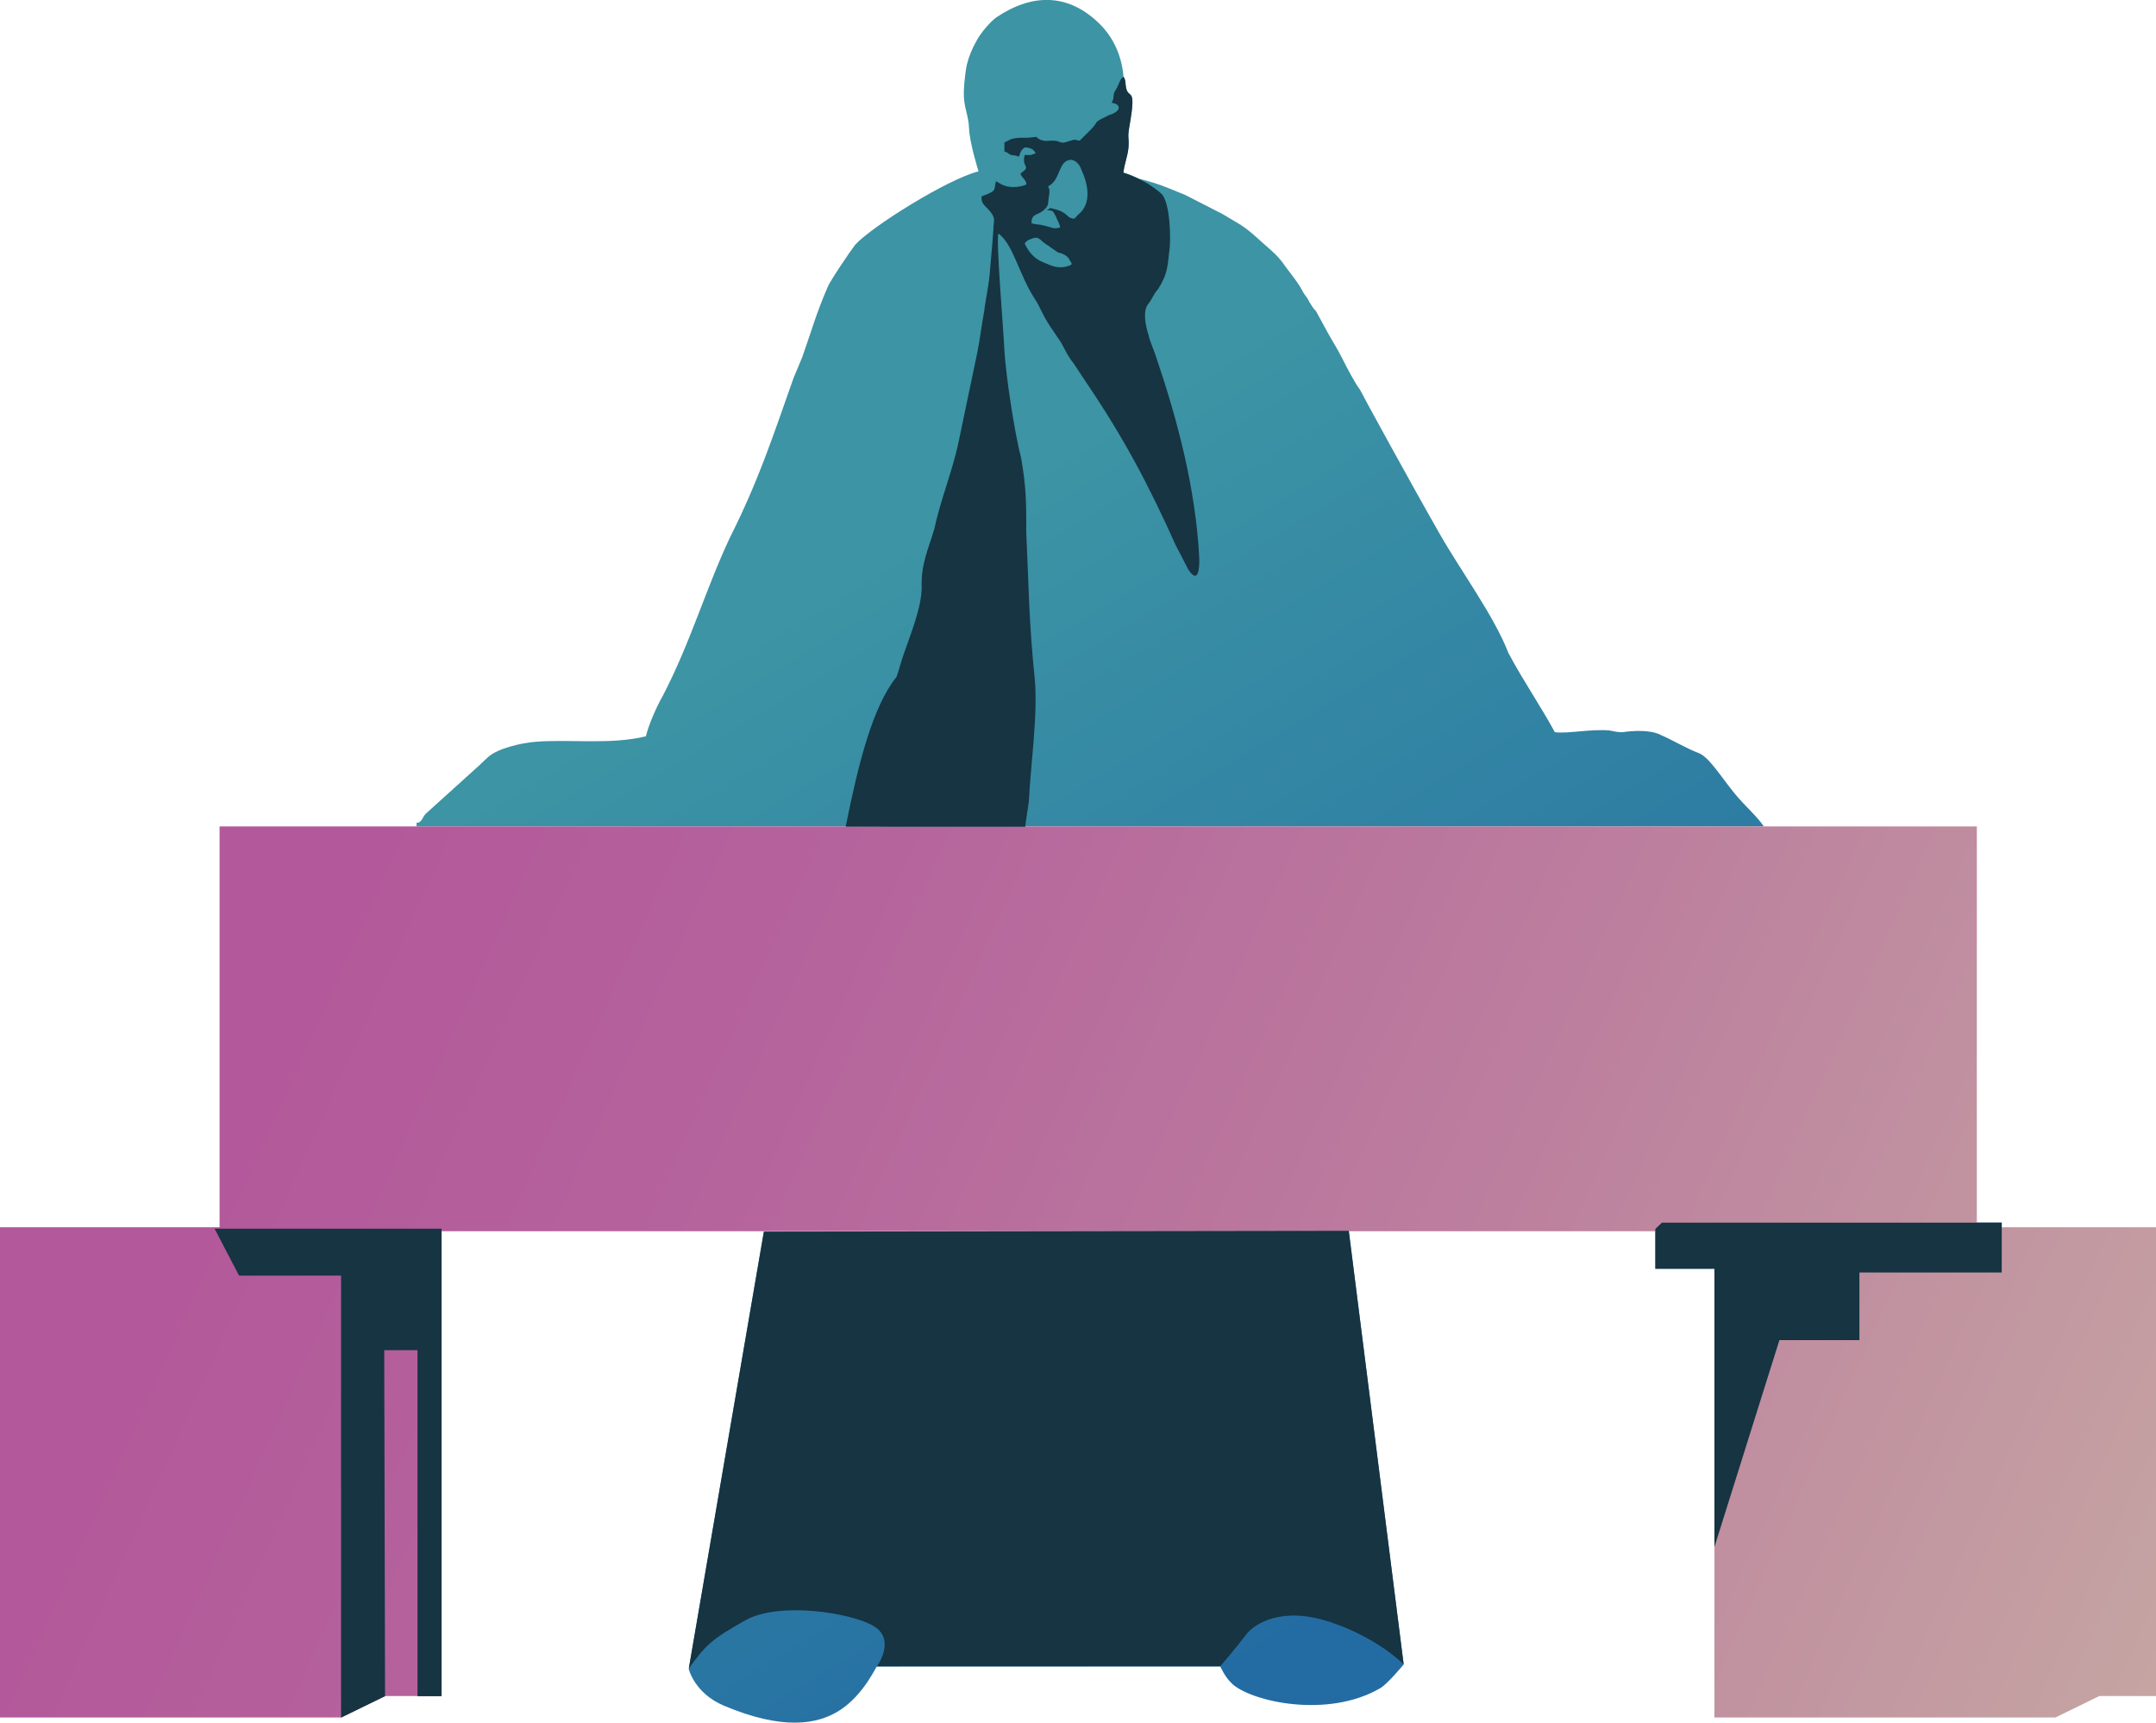 <svg width="403" height="322" viewBox="0 0 403 322" fill="none" xmlns="http://www.w3.org/2000/svg">
<g clip-path="url(#clip0)">
<path fill-rule="evenodd" clip-rule="evenodd" d="M235.217 303.626C235.102 303.702 234.988 303.759 234.874 303.835C234.988 303.759 235.102 303.683 235.217 303.626Z" fill="#306EA6"/>
<path fill-rule="evenodd" clip-rule="evenodd" d="M237.257 302.694C237.105 302.751 236.952 302.808 236.8 302.865C236.952 302.808 237.086 302.751 237.257 302.694Z" fill="#306EA6"/>
<path fill-rule="evenodd" clip-rule="evenodd" d="M237.963 302.485C237.791 302.523 237.639 302.58 237.486 302.637L237.963 302.485Z" fill="#306EA6"/>
<path fill-rule="evenodd" clip-rule="evenodd" d="M239.546 302.161C239.26 302.2 238.993 302.257 238.726 302.314C238.993 302.238 239.26 302.2 239.546 302.161Z" fill="#306EA6"/>
<path fill-rule="evenodd" clip-rule="evenodd" d="M63.734 229.674H71.82H78.037H82.538V238.423V252.365V317.036H78.037V252.365H71.82L71.972 317.036L63.734 321.049V252.365V238.423H44.682L40.105 229.674H63.734Z" fill="#306EA6"/>
<path fill-rule="evenodd" clip-rule="evenodd" d="M309.42 229.712V237.168H320.462V289.151L332.61 250.482H347.562V237.853H374.165V228.533H310.622L309.42 229.712Z" fill="#306EA6"/>
<path fill-rule="evenodd" clip-rule="evenodd" d="M329.693 154.485C328.415 152.564 326.164 150.662 324.315 148.418C321.702 145.222 319.547 141.647 317.621 140.81C315.104 139.859 312.891 138.451 310.355 137.348C308.467 136.397 305.301 136.568 303.261 136.872C302.307 136.872 301.678 136.72 300.896 136.549C297.425 136.226 293.172 137.177 290.636 136.872C287.947 131.927 284.667 127.172 281.959 122.074C279.308 115.189 273.072 106.744 269.124 99.82C263.861 90.614 254.573 73.648 254.192 72.811C253.41 71.86 251.675 68.569 251.045 67.295C249.787 64.784 249.157 63.985 248.051 61.95L245.992 58.165C245.362 57.537 245.362 57.385 244.733 56.434C244.409 55.654 244.104 55.483 243.627 54.703C242.673 52.82 241.415 51.394 240.156 49.663C239.527 48.712 238.573 47.609 237.467 46.677C235.255 44.794 233.519 42.892 231.002 41.484C229.591 40.704 228.79 40.076 227.379 39.43L221.543 36.444C219.884 35.778 217.329 34.675 215.784 34.218C214.697 33.876 212.866 33.381 212.828 33.381C211.779 32.887 210.673 32.43 209.986 32.259C210.139 30.68 210.768 29.273 210.94 27.542C211.092 25.031 210.616 26.287 211.264 22.673C212.37 16.072 210.94 18.583 210.482 16.377C210.33 15.749 210.482 14.969 210.005 14.322C209.681 10.537 208.194 7.019 205.39 4.318C199.555 -1.312 192.88 -1.217 186.224 3.253C184.966 4.204 183.23 6.239 182.429 7.817C181.705 9.111 181.113 10.537 180.732 12.04C180.579 12.649 180.217 15.083 180.16 17.252C180.084 20.029 181.037 21.398 181.133 23.985C181.247 26.8 182.906 32.031 182.906 32.031C177.166 33.457 162.996 42.321 159.869 45.726C158.915 46.981 155.139 52.497 154.663 53.752C152.508 58.736 151.592 62.178 149.933 66.819C149.456 67.923 148.98 69.178 148.35 70.605C144.326 81.96 141.828 89.758 136.355 100.657C131.797 110.415 129.108 120.02 123.883 130.082C122.776 131.965 121.194 135.598 120.736 137.633C114.233 139.25 106.471 138.147 100.121 138.66C97.451 138.87 93.103 139.878 91.31 141.456C90.795 141.913 90.204 142.464 89.498 143.149L79.562 152.127C78.99 152.698 78.819 153.877 77.865 153.782V154.485H163.893C173.924 155.341 190.401 156.159 191.545 155.018C191.774 154.562 191.679 154.676 191.66 154.485H276.428H329.693ZM128.765 311.9L142.782 230.245L252.113 230.092L262.373 311.139C262.373 311.139 259.379 314.753 258.025 315.552C248.185 321.315 233.958 318.082 230.335 314.772C228.923 313.479 228.103 311.501 228.103 311.501L163.95 311.52H163.893C163.569 311.938 161.375 316.693 157.256 319.508C152.794 322.552 146.062 323.37 135.325 318.843C129.737 316.484 128.727 311.919 128.727 311.919L128.765 311.9Z" fill="url(#paint0_linear)"/>
<path fill-rule="evenodd" clip-rule="evenodd" d="M0 229.408H41.04V154.485H369.512V229.408H403V317.036H392.416L384.196 321.049H320.462V230.149H82.538V317.036H71.972L63.734 321.049H0V229.408Z" fill="url(#paint1_linear)"/>
<path fill-rule="evenodd" clip-rule="evenodd" d="M199.898 48.483C199.898 48.636 200.051 48.807 200.051 48.807C200.203 48.959 200.527 49.435 200.051 49.587C197.686 50.538 196.103 49.435 194.844 48.959C193.261 48.331 192.155 46.905 191.526 45.497C191.85 45.174 192.003 44.87 192.632 44.718C194.215 43.938 194.52 45.041 195.321 45.497C195.645 45.821 195.95 45.821 196.427 46.277C198.639 47.856 197.533 46.905 198.792 47.532C199.421 47.856 199.574 48.027 199.898 48.483ZM309.421 229.712V237.168H320.462V289.17L332.61 250.501H347.562V237.872H374.165V228.552H310.641L309.421 229.712ZM63.734 229.674H71.82H78.037H82.538V238.442V252.385V317.055H78.037V252.385H71.82L71.972 317.055L63.753 321.068V252.385V238.442H44.682L40.105 229.674H63.734ZM128.746 311.9L142.782 230.226L252.113 230.073L262.373 311.12C262.373 311.12 257.663 306.213 248.643 303.208C239.622 300.183 234.435 303.493 232.814 305.68C231.193 307.868 228.084 311.482 228.084 311.482H163.931C163.931 311.482 167.573 306.441 163.263 303.93C158.953 301.42 145.547 299.346 139.292 302.903C133.037 306.422 131.911 307.468 128.746 311.9ZM195.95 34.808C198.163 33.705 197.838 30.395 199.745 29.938C200.852 29.615 201.805 30.718 202.11 31.669C203.369 34.351 204.17 38.117 201.481 40.172C200.852 40.799 201.004 41.123 199.898 40.647C199.269 40.172 198.945 39.544 197.057 39.068C195.798 38.745 196.732 38.916 195.645 39.221C196.904 39.544 196.599 39.068 197.381 40.476C197.705 41.427 198.01 41.579 198.163 42.53C196.751 42.853 196.751 42.53 195.321 42.207C194.215 41.883 193.91 42.055 192.804 41.731C192.804 39.677 194.062 40.476 195.493 38.897C196.122 38.117 195.817 37.794 196.122 36.386C196.275 34.808 195.95 35.435 195.95 34.808ZM218.511 47.399C218.988 44.718 218.664 37.642 217.1 36.234C216.47 35.607 215.689 35.131 215.04 34.656C213.934 33.876 211.245 32.601 209.986 32.297C210.139 30.718 210.768 29.311 210.94 27.58C211.092 25.069 210.616 26.325 211.264 22.711C212.37 16.11 210.94 18.621 210.482 16.415C210.33 15.787 210.482 15.007 210.005 14.361C209.224 14.836 209.224 15.768 208.594 16.719C208.117 17.499 208.27 17.347 208.117 18.127V18.45C207.965 18.925 207.965 18.773 207.793 19.23C209.376 19.382 209.529 20.485 208.27 21.113C207.793 21.436 207.317 21.436 206.859 21.741C204.17 22.996 205.448 22.692 203.865 24.251L201.805 26.305C200.546 25.982 200.699 26.153 199.593 26.458C197.857 27.085 198.487 26.134 196.275 26.305C195.645 26.305 195.493 26.458 194.539 26.153C193.128 25.526 194.539 25.526 192.804 25.678C191.85 25.83 190.744 25.678 189.81 25.83C188.704 25.982 188.551 26.305 187.75 26.61V28.341C188.532 28.493 188.227 28.664 189.009 28.968C189.638 29.121 189.791 28.968 190.42 29.292C190.897 28.341 190.573 28.341 191.526 27.561C192.48 27.561 193.261 27.884 193.586 28.664L192.632 28.987C192.155 28.987 192.003 28.987 191.526 28.987C190.897 31.498 192.937 30.87 190.744 32.449C191.068 33.4 191.85 33.552 191.85 34.503C190.267 35.131 188.532 35.131 187.273 34.503L186.167 33.876C185.69 35.607 186.491 35.607 183.478 36.71C183.326 38.288 184.432 38.593 185.214 39.696C186.167 40.951 185.69 41.427 185.69 42.834C185.538 45.345 185.214 48.35 185.061 50.386C184.909 53.068 184.279 55.578 183.955 58.26C183.478 60.771 183.173 63.453 182.696 65.811L179.073 83.12C177.967 88.16 175.755 93.657 174.649 98.85C173.542 102.635 172.131 105.45 172.284 109.711C172.284 113.496 170.224 118.517 168.966 122.15C168.489 123.406 167.859 125.935 167.554 126.563C163.13 132.079 160.441 142.712 158.076 154.523H191.64C191.64 154.447 191.64 154.333 191.679 154.105L192.308 149.863C192.632 143.092 194.043 133.506 193.414 126.887C192.308 116.026 192.308 109.901 191.831 99.516C191.831 93.848 191.831 91.185 190.878 85.669C189.619 80.8 188.036 70.414 187.731 65.374C187.578 61.589 186.148 45.079 186.625 43.652C189.466 45.706 190.42 51.356 193.567 56.092C193.891 56.567 194.349 57.499 194.673 58.146C195.626 60.2 197.037 62.083 198.296 63.966C198.62 64.594 199.078 65.374 199.402 66.02C199.879 66.8 200.032 67.124 200.661 67.904L203.178 71.689C209.967 81.751 214.697 90.576 219.751 101.893C220.227 102.844 221.333 104.88 222.115 106.458C224.003 109.292 224.175 106.306 224.175 104.575C223.546 91.204 219.922 77.984 216.127 66.819C215.975 66.192 214.716 63.206 214.716 62.73C214.087 60.847 213.61 58.165 214.563 56.91C215.345 55.959 215.669 54.855 216.451 54.076C218.034 51.489 218.206 50.386 218.511 47.399Z" fill="#163442"/>
</g>
<defs>
<linearGradient id="paint0_linear" x1="154.608" y1="110.344" x2="264.467" y2="292.657" gradientUnits="userSpaceOnUse">
<stop stop-color="#3C94A4"/>
<stop offset="1" stop-color="#236CA3"/>
</linearGradient>
<linearGradient id="paint1_linear" x1="394.561" y1="331.995" x2="59.87" y2="180.896" gradientUnits="userSpaceOnUse">
<stop stop-color="#C5A4A2"/>
<stop offset="0.417" stop-color="#BC7E9E"/>
<stop offset="0.784" stop-color="#B5639C"/>
<stop offset="1" stop-color="#B3599B"/>
</linearGradient>
<clipPath id="clip0">
<rect width="403" height="322" fill="white"/>
</clipPath>
</defs>
</svg>
